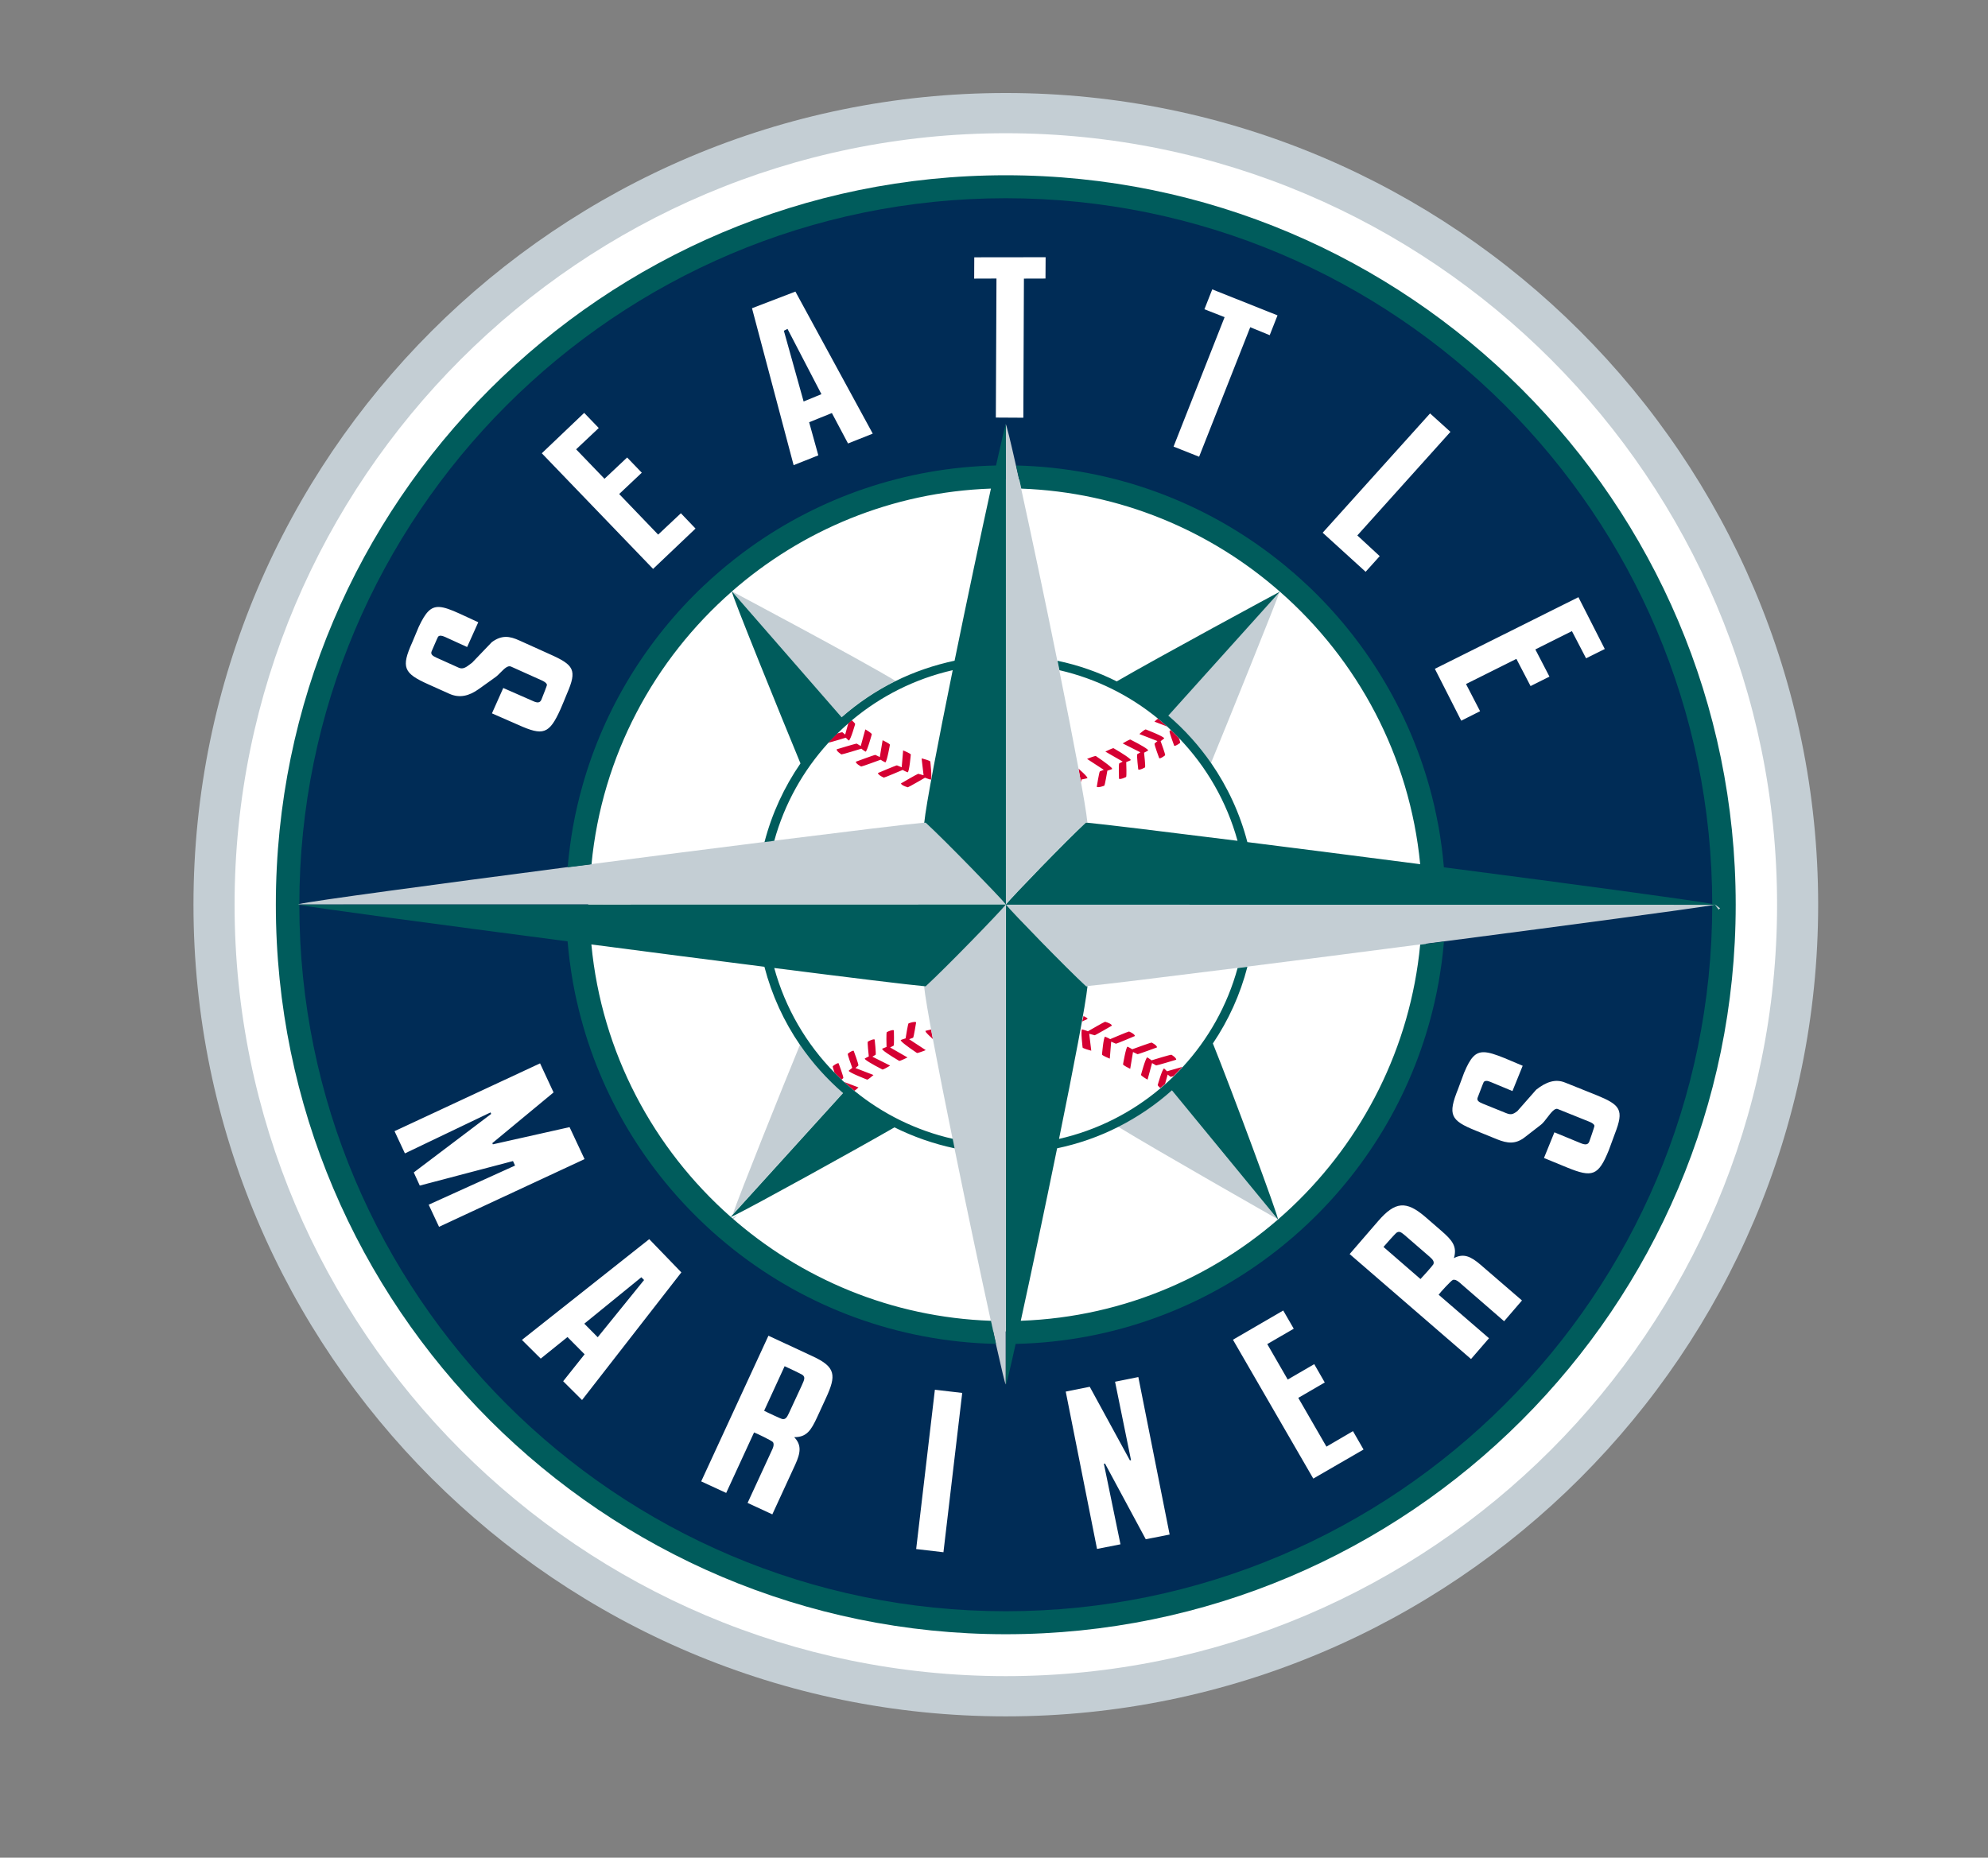 <?xml version="1.0" encoding="utf-8"?>
<svg width="153px" height="143px" viewBox="0 0 153 143" version="1.1" xmlns:xlink="http://www.w3.org/1999/xlink" xmlns="http://www.w3.org/2000/svg">
  <rect x="0" y="0" width="153" height="143" fill="#808080" stroke="none"/>
  <desc>Created with Lunacy</desc>
  <defs>
    <path d="M0 0L153 0L153 143L0 143L0 0Z" id="path_1" />
    <clipPath id="mask_1">
      <use href="#path_1" />
    </clipPath>
  </defs>
  <g id="seattle-mariners-logo@logotyp.us">
    <path d="M0 0L153 0L153 143L0 143L0 0Z" id="Background" fill="none" stroke="none" />
    <g clip-path="url(#mask_1)">
      <path d="M0 62.479C0 96.931 28.046 124.962 62.52 124.962C96.994 124.962 125.039 96.931 125.039 62.479C125.039 28.028 96.994 0 62.52 0C28.046 0 0 28.027 0 62.479" transform="translate(14.89 7.16)" id="Shape" fill="#C4CED4" fill-rule="evenodd" stroke="none" />
      <path d="M0 59.383C0 26.637 26.624 0 59.354 0C92.085 0 118.713 26.637 118.713 59.383C118.713 92.129 92.085 118.769 59.354 118.769C26.624 118.769 0 92.13 0 59.383" transform="translate(18.054 10.256)" id="Shape" fill="#FFFFFF" fill-rule="evenodd" stroke="none" />
      <path d="M56.177 6.35984e-06C25.203 6.35984e-06 0 25.182 0 56.15C0 87.115 25.203 112.308 56.177 112.308C87.151 112.308 112.353 87.115 112.353 56.15C112.353 25.182 87.152 0 56.177 0" transform="translate(21.23 13.491)" id="Shape" fill="#005C5C" fill-rule="evenodd" stroke="none" />
      <path d="M54.369 108.77C24.392 108.77 0 84.375 0 54.385C0 24.399 24.393 0 54.369 0C84.347 0 108.738 24.398 108.738 54.385C108.738 84.375 84.346 108.77 54.369 108.77" transform="translate(23.038 15.259)" id="Shape" fill="#002C56" fill-rule="evenodd" stroke="none" />
      <path d="M50.109 3.17992e-06L44.619 0.007L44.611 1.647L46.327 1.641L46.279 12.343L48.395 12.355L48.44 1.647L50.1 1.642L50.11 0L50.109 3.17992e-06ZM62.331 4.006L62.934 2.475L67.957 4.476L67.356 6.002L65.857 5.388L61.923 15.358L59.956 14.578L63.885 4.613L62.331 4.006ZM30.853 2.645L27.512 3.927L30.716 16.008L32.616 15.251L31.91 12.703L33.66 11.995L34.903 14.338L36.805 13.579L30.853 2.645ZM32.856 10.542L30.245 5.518L29.965 5.66L31.485 11.106L32.856 10.542ZM14.597 11.982L14.597 11.983L14.596 11.983L14.597 11.982ZM14.597 11.983L15.718 13.147L13.977 14.787L16.16 17.056L17.902 15.416L19.03 16.588L17.29 18.229L20.29 21.353L22.039 19.709L23.166 20.888L19.9 23.992L11.335 15.092L14.597 11.983ZM71.433 21.207L79.696 12.025L79.697 12.025L79.698 12.025L81.266 13.443L74.1 21.417L75.822 23.01L74.739 24.215L71.433 21.207ZM47.217 17.088C29.493 17.088 14.907 31.894 14.907 49.887L14.907 49.891C14.907 67.884 29.493 82.69 47.217 82.69C64.942 82.69 79.528 67.884 79.528 49.891L79.528 49.887C79.528 31.894 64.942 17.088 47.217 17.088ZM80.067 31.685L91.115 26.17L93.144 30.159L91.704 30.875L90.615 28.782L87.8 30.191L88.886 32.285L87.432 33.012L86.341 30.919L82.464 32.855L83.547 34.947L82.096 35.677L80.067 31.685ZM3.447 26.925C2.784 26.893 2.393 27.328 1.864 28.452C1.841 28.512 1.398 29.572 1.365 29.644C0.495 31.577 0.692 32.026 2.609 32.881L4.215 33.603C5.01 33.961 5.741 33.774 6.485 33.242L7.763 32.328C7.898 32.232 8.033 32.095 8.167 31.959C8.446 31.678 8.717 31.404 8.962 31.51L11.349 32.583C11.575 32.689 11.703 32.791 11.732 32.907C11.745 32.956 11.437 33.725 11.332 33.988C11.313 34.033 11.302 34.063 11.298 34.072C11.192 34.31 10.988 34.319 10.671 34.171L8.369 33.16L7.498 35.113L9.527 36.001C11.43 36.854 11.901 36.733 12.776 34.788C12.812 34.721 13.245 33.665 13.273 33.594C14.071 31.758 13.809 31.389 11.945 30.557L9.603 29.5C8.87 29.168 8.262 29.061 7.488 29.631L5.976 31.209C5.933 31.241 5.891 31.273 5.85 31.304C5.526 31.552 5.278 31.74 4.957 31.605L3.206 30.816C2.903 30.68 2.76 30.544 2.86 30.326C2.883 30.277 3.323 29.243 3.354 29.21C3.468 29.1 3.62 29.112 3.885 29.228L5.588 30.006L6.445 28.099L5.023 27.442C4.341 27.132 3.845 26.944 3.447 26.925L3.447 26.925ZM82.316 62.779C82.796 61.634 83.168 61.189 83.832 61.198L83.834 61.197C84.231 61.202 84.735 61.371 85.43 61.651L86.826 62.24L86.038 64.188L84.358 63.488C84.104 63.38 83.936 63.374 83.829 63.488C83.801 63.518 83.39 64.62 83.366 64.673C83.274 64.897 83.419 65.021 83.734 65.149L85.507 65.867C85.877 66.018 86.035 66.025 86.418 65.728L87.865 64.083C88.618 63.487 89.339 63.229 90.083 63.531L92.47 64.487C94.362 65.257 94.641 65.62 93.918 67.479C93.895 67.55 93.477 68.673 93.452 68.744C92.651 70.717 92.188 70.862 90.255 70.076L88.464 69.339L89.267 67.363L91.321 68.21C91.648 68.339 91.849 68.325 91.948 68.086C91.971 68.021 92.362 66.912 92.347 66.858C92.318 66.733 92.179 66.639 91.95 66.545L89.521 65.569C89.292 65.474 89.005 65.85 88.722 66.221C88.555 66.439 88.39 66.656 88.24 66.772L87.002 67.731C86.286 68.296 85.658 68.225 84.849 67.899L83.215 67.233C81.267 66.45 81.053 66.023 81.847 64.043L82.316 62.779ZM11.201 62.055L0 67.275L0.8 68.986L7.388 65.832L7.439 65.947L1.481 70.452L1.944 71.463L9.117 69.576L9.276 69.922L2.629 72.935L3.426 74.638L14.626 69.426L13.472 66.964L7.569 68.288L7.526 68.196L12.24 64.293L11.201 62.055L11.202 62.055L11.201 62.055ZM75.701 74.197C76.355 73.442 76.893 73.044 77.452 72.993L77.452 72.994C78.012 72.943 78.591 73.239 79.33 73.873L80.546 74.928C81.39 75.658 81.801 76.134 81.533 77.047C82.273 76.662 82.823 76.902 83.595 77.567L86.771 80.307L85.397 81.905L81.94 78.904C81.751 78.745 81.593 78.681 81.454 78.724C81.326 78.766 80.486 79.678 80.357 79.865L84.234 83.214L82.85 84.814L73.508 76.735L75.701 74.197ZM77.271 75.027C77.433 75.009 77.592 75.146 77.864 75.383L79.657 76.936C79.937 77.174 80.03 77.336 79.951 77.523C79.901 77.622 79.092 78.529 78.961 78.657L76.112 76.187C76.213 76.057 77.023 75.16 77.102 75.101C77.161 75.058 77.216 75.034 77.27 75.027L77.271 75.027ZM9.805 83.343L19.602 75.588L19.603 75.587L22.075 78.145L14.432 87.97L12.979 86.524L14.629 84.45L13.312 83.122L11.252 84.781L9.805 83.343ZM18.995 78.521L19.206 78.733L15.639 83.137L14.606 82.094L18.995 78.521ZM64.527 83.329L68.397 81.079L68.397 81.079L69.206 82.482L67.168 83.664L68.743 86.395L70.783 85.209L71.594 86.62L69.555 87.805L71.723 91.559L73.764 90.366L74.578 91.781L70.71 94.018L64.527 83.329ZM28.778 83.019L23.602 94.234L25.526 95.122L27.671 90.466C27.882 90.539 29.055 91.109 29.125 91.212C29.206 91.342 29.191 91.5 29.089 91.739L27.173 95.891L29.077 96.772L30.834 92.956C31.259 92.029 31.338 91.428 30.759 90.829C31.715 90.837 32.056 90.308 32.525 89.295L33.197 87.834C34.013 86.071 33.972 85.426 32.163 84.596L28.778 83.019L28.778 83.019ZM31.403 86.04C31.323 85.976 30.18 85.432 30.023 85.367L28.446 88.796C28.598 88.884 29.755 89.426 29.857 89.437C30.073 89.47 30.196 89.331 30.348 88.994L31.345 86.843L31.35 86.832C31.544 86.401 31.627 86.215 31.403 86.04ZM57.245 86.202L55.454 86.563L56.683 92.603L56.596 92.615L53.506 86.951L51.658 87.322L54.066 99.433L55.871 99.077L54.594 92.88L54.68 92.86L57.817 98.687L59.655 98.326L57.245 86.201L57.245 86.201L57.245 86.202ZM40.147 99.442L41.587 87.178L41.587 87.177L41.587 87.178L43.691 87.424L42.246 99.688L40.147 99.442Z" transform="translate(30.363 19.8)" id="Shape" fill="#FFFFFF" fill-rule="evenodd" stroke="none" />
      <path d="M25.222 0.137C25.222 0.137 25.3 0.063 25.387 0C25.625 0.196 25.859 0.398 26.089 0.606L25.113 0.231L25.222 0.137ZM1.814 0.117L1.556 0.341L1.313 1.229L1.098 1.049C1.068 1.041 0.898 1.085 0.686 1.147C0.448 1.373 0.224 1.613 0 1.86C0.318 1.787 1.201 1.517 1.36 1.468C1.455 1.574 1.592 1.687 1.592 1.687C1.736 1.648 2.082 0.411 2.082 0.411C2.061 0.346 1.894 0.194 1.814 0.117L1.814 0.117ZM24.44 0.831C24.347 0.846 24.063 1.091 24.063 1.091L23.955 1.187L25.344 1.727L25.122 1.919C25.095 2.016 25.483 3.052 25.483 3.052C25.622 3.088 25.938 2.82 25.938 2.82C25.954 2.739 25.663 1.931 25.591 1.736C25.709 1.655 25.867 1.518 25.867 1.518C25.844 1.369 24.442 0.831 24.442 0.831L24.441 0.83L24.44 0.831ZM2.862 0.832L2.831 0.939L2.51 2.11L2.203 1.924C2.126 1.915 0.657 2.363 0.657 2.363C0.636 2.522 1.026 2.755 1.026 2.755C1.097 2.762 2.401 2.364 2.558 2.313C2.676 2.422 2.886 2.545 2.886 2.545C3.015 2.489 3.363 1.199 3.363 1.199C3.324 1.099 2.964 0.888 2.964 0.888L2.866 0.832L2.862 0.831L2.862 0.832ZM26.37 0.876L26.275 0.966C26.249 1.054 26.636 2.09 26.636 2.09C26.776 2.126 27.093 1.862 27.093 1.862C27.1 1.828 27.058 1.678 27 1.501C26.796 1.287 26.586 1.077 26.37 0.875L26.37 0.876L26.37 0.876ZM23.259 1.61C23.173 1.61 22.81 1.825 22.81 1.825L22.671 1.908L24.033 2.594L23.788 2.74C23.74 2.827 23.867 3.914 23.867 3.914C24 3.985 24.39 3.754 24.39 3.754C24.431 3.68 24.337 2.798 24.316 2.623C24.454 2.56 24.633 2.451 24.633 2.451C24.633 2.431 24.613 2.408 24.578 2.379L24.585 2.372L24.564 2.362C24.294 2.125 23.259 1.61 23.259 1.61L23.259 1.61ZM4.194 1.664L4.173 1.786L3.977 2.958L3.637 2.792C3.563 2.785 2.131 3.318 2.131 3.318C2.124 3.477 2.545 3.687 2.545 3.687C2.618 3.689 3.934 3.202 4.041 3.164C4.173 3.259 4.404 3.368 4.404 3.368C4.533 3.305 4.757 2.003 4.757 2.003C4.705 1.91 4.301 1.716 4.301 1.716L4.194 1.664ZM21.966 2.276C21.879 2.271 21.488 2.466 21.488 2.466L21.337 2.537L22.671 3.306L22.4 3.45C22.35 3.528 22.385 4.629 22.385 4.629C22.516 4.706 22.936 4.49 22.936 4.49C22.979 4.419 22.95 3.536 22.942 3.347C23.093 3.296 23.296 3.196 23.296 3.196C23.296 3.18 23.276 3.155 23.245 3.121L23.254 3.117L23.225 3.102C22.956 2.842 21.965 2.276 21.965 2.276L21.966 2.276ZM5.769 2.45L5.763 2.568L5.662 3.745L5.294 3.597C5.22 3.597 3.833 4.188 3.833 4.188C3.833 4.213 3.845 4.242 3.869 4.267C3.976 4.409 4.287 4.541 4.287 4.541C4.352 4.541 5.641 3.991 5.739 3.949C5.878 4.041 6.124 4.135 6.124 4.135C6.254 4.068 6.363 2.755 6.363 2.755C6.304 2.67 5.887 2.496 5.887 2.496L5.77 2.45L5.769 2.45ZM20.602 2.879C20.515 2.869 20.086 3.036 20.086 3.036L19.929 3.102L21.215 3.94L20.912 4.064C20.853 4.13 20.675 5.249 20.675 5.249C20.796 5.342 21.253 5.163 21.253 5.163C21.309 5.1 21.462 4.159 21.491 4.006C21.644 3.962 21.866 3.878 21.866 3.878C21.867 3.861 21.848 3.832 21.818 3.798L21.832 3.79L21.797 3.773C21.542 3.5 20.604 2.88 20.604 2.88L20.602 2.879L20.602 2.879ZM7.2 3.058L7.209 3.194L7.346 4.358L6.933 4.246C6.861 4.258 5.605 4.988 5.605 4.988C5.61 5.019 5.631 5.039 5.653 5.062C5.779 5.191 6.133 5.286 6.133 5.286C6.197 5.278 7.372 4.598 7.453 4.549C7.612 4.619 7.902 4.7 7.902 4.7C8.012 4.605 7.863 3.296 7.863 3.297C7.8 3.219 7.324 3.094 7.324 3.094L7.199 3.059L7.2 3.058ZM19.269 3.848L19.459 4.905L19.495 4.684C19.66 4.664 19.956 4.583 19.956 4.583C19.963 4.569 19.948 4.54 19.922 4.504L19.934 4.497L19.913 4.483C19.803 4.331 19.516 4.07 19.269 3.847L19.269 3.848L19.269 3.848ZM13.745 5.403L14.162 5.82L13.745 5.403ZM19.654 22.894C19.631 23.038 19.59 23.174 19.55 23.311L19.967 23.118C19.96 23.066 19.905 23.022 19.828 22.984L19.654 22.894ZM21.316 23.334C21.25 23.34 20.048 24.036 19.992 24.069C19.838 23.998 19.542 23.921 19.542 23.921C19.427 24.013 19.586 25.329 19.586 25.323C19.651 25.4 20.122 25.526 20.122 25.526L20.251 25.562L20.094 24.259L20.514 24.373C20.584 24.366 21.843 23.631 21.843 23.631L21.799 23.557L21.794 23.557C21.669 23.429 21.316 23.334 21.316 23.334L21.316 23.334ZM6.631 23.349C6.449 23.359 6.188 23.459 6.188 23.459C6.139 23.52 5.987 24.455 5.963 24.612C5.806 24.656 5.581 24.744 5.581 24.744C5.58 24.759 5.647 24.85 5.647 24.85C5.906 25.122 6.84 25.741 6.84 25.741C6.92 25.747 7.354 25.581 7.354 25.581L7.512 25.518L6.233 24.678L6.542 24.564C6.595 24.495 6.774 23.375 6.774 23.375C6.743 23.351 6.691 23.345 6.63 23.349L6.631 23.349ZM7.925 23.935C7.764 23.963 7.49 24.036 7.49 24.036C7.484 24.056 7.497 24.084 7.526 24.119L7.514 24.12L7.534 24.143C7.627 24.265 7.846 24.47 8.061 24.665C8.018 24.412 7.968 24.172 7.925 23.935L7.925 23.935ZM4.917 23.984C4.744 24.013 4.513 24.134 4.513 24.134C4.468 24.202 4.49 25.09 4.496 25.272C4.346 25.327 4.15 25.417 4.15 25.417C4.15 25.439 4.223 25.518 4.223 25.518C4.492 25.777 5.475 26.349 5.475 26.349C5.562 26.349 5.958 26.154 5.958 26.154L6.109 26.083L4.771 25.313L5.045 25.171C5.09 25.09 5.06 23.993 5.06 23.993C5.026 23.974 4.975 23.974 4.917 23.983L4.917 23.984ZM23.16 24.084C23.089 24.084 21.786 24.641 21.707 24.672C21.565 24.584 21.311 24.482 21.311 24.482C21.186 24.548 21.078 25.863 21.078 25.863C21.135 25.951 21.562 26.125 21.562 26.125L21.677 26.174L21.784 24.868L22.147 25.024C22.221 25.024 23.61 24.432 23.61 24.432C23.61 24.405 23.595 24.376 23.573 24.351L23.579 24.351L23.572 24.347C23.464 24.21 23.159 24.084 23.159 24.084L23.159 24.085L23.16 24.084ZM3.442 24.699C3.274 24.737 3.053 24.868 3.053 24.868C3.015 24.939 3.11 25.82 3.131 26.001C2.992 26.065 2.813 26.17 2.813 26.17L2.865 26.24L2.863 26.242L2.873 26.248C3.132 26.48 4.186 27.014 4.186 27.014C4.274 27.008 4.635 26.792 4.635 26.792L4.773 26.709L3.406 26.023L3.657 25.874L3.657 25.873C3.702 25.79 3.582 24.701 3.582 24.701C3.548 24.684 3.498 24.686 3.442 24.699L3.442 24.699ZM24.901 24.937C24.83 24.93 23.486 25.422 23.401 25.454C23.269 25.359 23.039 25.25 23.039 25.25C22.914 25.313 22.696 26.616 22.696 26.616C22.742 26.71 23.139 26.9 23.139 26.9L23.249 26.957L23.464 25.663L23.81 25.83C23.882 25.838 25.31 25.308 25.31 25.308C25.325 25.148 24.901 24.938 24.901 24.938L24.901 24.937ZM1.966 25.567C1.822 25.533 1.512 25.801 1.512 25.801C1.491 25.88 1.788 26.689 1.858 26.884C1.742 26.962 1.583 27.108 1.583 27.108C1.605 27.251 3.008 27.791 3.008 27.791C3.102 27.773 3.385 27.522 3.385 27.522L3.492 27.433L2.102 26.896L2.329 26.703C2.357 26.608 1.966 25.567 1.966 25.567L1.966 25.567ZM26.421 25.874C26.349 25.857 25.055 26.25 24.891 26.305C24.771 26.199 24.558 26.075 24.558 26.075C24.425 26.132 24.078 27.424 24.078 27.424C24.121 27.522 24.483 27.731 24.483 27.731L24.585 27.789L24.931 26.515L25.244 26.696C25.316 26.703 26.791 26.256 26.791 26.256C26.805 26.099 26.421 25.874 26.421 25.874L26.421 25.874ZM0.81 26.528C0.666 26.494 0.355 26.758 0.355 26.758C0.347 26.802 0.412 27.021 0.492 27.254C0.672 27.434 0.853 27.608 1.035 27.785L1.169 27.67C1.196 27.572 0.807 26.533 0.807 26.533L0.81 26.527L0.81 26.528ZM27.274 26.805C26.883 26.913 26.22 27.108 26.081 27.146C25.987 27.045 25.856 26.929 25.856 26.929C25.705 26.973 25.364 28.209 25.364 28.209C25.379 28.259 25.48 28.36 25.563 28.44C25.688 28.338 25.806 28.231 25.929 28.123L26.132 27.398L26.346 27.571C26.363 27.577 26.45 27.557 26.574 27.526C26.811 27.291 27.044 27.052 27.273 26.805L27.274 26.805ZM1.223 27.966C1.483 28.199 1.751 28.426 2.024 28.65C2.126 28.577 2.228 28.488 2.228 28.488L2.336 28.388L1.222 27.966L1.223 27.966Z" transform="translate(63.734 55.318)" id="Shape" fill="#D50032" fill-rule="evenodd" stroke="none" />
      <path d="M54.448 0.001L54.449 36.956C53.964 36.353 49.849 32.111 48.274 30.657L48.164 30.67C47.029 30.767 42.495 31.322 36.624 32.054L35.872 32.154C31.792 32.667 27.134 33.261 22.558 33.861C21.943 33.932 21.331 34.015 20.722 34.092C10.432 35.436 1.006 36.705 0.079 36.932C0.029 36.943 -0.001 36.956 3.8159e-05 36.966L54.448 36.957C53.962 37.565 49.848 41.809 48.274 43.256L48.164 43.241C48.301 44.636 49.24 49.516 50.355 54.99C50.403 55.236 50.45 55.473 50.501 55.721C51.455 60.404 52.517 65.423 53.299 68.996L53.688 70.775C54.122 72.713 54.411 73.919 54.447 73.913L54.453 36.971L54.438 36.971L54.451 36.955L54.461 36.944C55.01 36.277 59.046 32.094 60.6 30.657L60.738 30.664C60.6 29.268 59.672 24.388 58.568 18.923C58.517 18.683 58.468 18.444 58.418 18.195C57.474 13.523 56.419 8.524 55.633 4.945C55.493 4.303 55.357 3.706 55.235 3.166C54.794 1.206 54.496 -0.015 54.446 0L54.448 0.001ZM33.363 12.856L33.363 12.856L33.362 12.856L33.363 12.856ZM41.808 22.546L33.363 12.856C33.463 12.909 43.246 18.1 45.965 19.756C44.455 20.505 43.058 21.446 41.808 22.546ZM75.541 12.88L75.54 12.881L75.541 12.879L75.541 12.88ZM75.54 12.881C75.19 13.867 71.611 22.77 70.247 26.08C69.307 24.722 68.2 23.492 66.949 22.416L75.54 12.881ZM109.314 37.366L109.035 36.98L109.042 36.978L109.034 36.978L109.014 36.949L109.43 37.264L109.314 37.366ZM109.034 36.978L109.035 36.98L108.8 37.028C107.067 37.318 97.991 38.532 88.158 39.813L86.33 40.044C81.752 40.643 77.107 41.238 73.033 41.752L72.28 41.849C66.388 42.59 61.851 43.146 60.731 43.248L60.628 43.256C59.062 41.81 54.991 37.614 54.463 36.971L109.034 36.978ZM33.445 60.813C33.914 59.403 37.274 51.026 38.612 47.775C39.552 49.148 40.666 50.388 41.918 51.469L33.445 60.813ZM67.225 51.259C65.981 52.373 64.595 53.314 63.097 54.073C65.829 55.763 75.384 61.195 75.384 61.195L67.225 51.26L67.225 51.259ZM33.41 61.109L33.807 60.862L33.807 60.863L33.391 61.279L33.41 61.109Z" transform="translate(22.953 32.657)" id="Shape" fill="#C4CED4" fill-rule="evenodd" stroke="none" />
      <path d="M87.996 32.543C88.062 33.056 88.119 33.577 88.163 34.092L88.162 34.092L88.162 34.097C98.017 35.378 107.101 36.599 108.813 36.917L109.027 36.953L109.091 36.977L109.111 36.983L109.054 36.983L54.467 36.977C54.995 37.618 59.067 41.814 60.634 43.261L60.735 43.253C60.6 44.633 59.66 49.522 58.544 55.005C61.469 54.34 64.136 52.981 66.352 51.108C66.478 51.006 66.595 50.898 66.719 50.79C66.935 50.601 67.151 50.399 67.362 50.195C67.599 49.958 67.834 49.718 68.062 49.472C70.029 47.337 71.497 44.735 72.286 41.855L73.041 41.758C72.491 43.891 71.585 45.88 70.384 47.657C71.766 51.07 75.506 61.158 75.391 61.202L67.231 51.267C65.988 52.379 64.6 53.321 63.103 54.08C61.635 54.826 60.056 55.38 58.396 55.729C57.44 60.412 56.384 65.432 55.6 69.005C71.707 68.433 84.823 55.916 86.339 40.049L88.168 39.818C88.124 40.341 88.067 40.861 88 41.386L87.994 41.423C87.924 41.934 87.844 42.443 87.757 42.949L87.748 42.997C87.656 43.505 87.553 44.005 87.439 44.505L87.433 44.532C85.913 51.158 82.448 57.044 77.668 61.556L77.66 61.564C77.298 61.904 76.924 62.243 76.547 62.569L76.523 62.589C76.142 62.911 75.765 63.23 75.374 63.537L75.349 63.555C69.777 67.941 62.799 70.618 55.206 70.785C54.777 72.723 54.489 73.931 54.453 73.925L54.46 36.977L54.445 36.977L54.457 36.961L54.467 36.949C55.017 36.282 59.053 32.099 60.606 30.661L60.744 30.668C61.923 30.778 66.444 31.326 72.282 32.058C71.455 29.056 69.892 26.352 67.788 24.165C67.585 23.953 67.377 23.742 67.159 23.54C67.066 23.45 66.972 23.357 66.876 23.269C66.647 23.061 66.411 22.86 66.174 22.664C63.999 20.878 61.409 19.576 58.575 18.926C58.524 18.686 58.475 18.446 58.425 18.199C60.028 18.535 61.56 19.07 62.986 19.787C66.01 18.02 75.534 12.872 75.542 12.88C70.182 8.173 63.246 5.227 55.639 4.947C55.5 4.304 55.363 3.708 55.242 3.167C62.82 3.347 69.785 6.018 75.348 10.399L75.375 10.42C75.766 10.724 76.143 11.04 76.519 11.368L76.552 11.389C76.928 11.714 77.293 12.047 77.654 12.388L77.667 12.394C82.073 16.554 85.363 21.882 87.04 27.871L87.049 27.901C87.185 28.386 87.31 28.878 87.424 29.369L87.438 29.433C87.547 29.924 87.648 30.417 87.741 30.91L87.756 30.982C87.842 31.48 87.922 31.98 87.988 32.49L87.996 32.543ZM73.039 32.159C72.468 29.955 71.515 27.908 70.257 26.085C69.316 24.726 68.209 23.496 66.957 22.421L75.442 12.989L75.543 12.88C81.515 18.109 85.53 25.52 86.339 33.859C81.762 33.265 77.112 32.671 73.039 32.158M20.722 39.802C20.766 40.33 20.823 40.852 20.89 41.373L20.897 41.404C20.963 41.922 21.042 42.428 21.13 42.943L21.137 42.978C21.23 43.491 21.332 43.993 21.448 44.498L21.454 44.511C22.967 51.149 26.438 57.043 31.227 61.557C31.593 61.905 31.964 62.243 32.345 62.57L32.367 62.585C32.745 62.91 33.127 63.23 33.519 63.538L33.539 63.554C39.115 67.942 46.102 70.619 53.697 70.785C53.579 70.251 53.449 69.651 53.306 69.007C45.645 68.739 38.66 65.76 33.279 61.009C33.286 61.016 33.324 61.002 33.403 60.965L33.604 60.87C35.268 60.047 42.95 55.806 45.878 54.117C47.329 54.838 48.88 55.384 50.508 55.73C50.456 55.483 50.411 55.244 50.363 54.999C47.548 54.361 44.976 53.082 42.811 51.318C42.537 51.094 42.27 50.867 42.01 50.635L41.82 50.455C41.639 50.277 41.459 50.104 41.28 49.922C39.094 47.703 37.473 44.932 36.626 41.849C42.499 42.595 47.034 43.152 48.17 43.249L48.279 43.261C49.854 41.815 53.971 37.567 54.456 36.961L0 36.971L0.079 36.99C1.002 37.186 10.426 38.451 20.724 39.798L20.724 39.803L20.724 39.801L20.722 39.802ZM35.869 41.755C36.437 43.938 37.372 45.972 38.615 47.781C39.556 49.155 40.669 50.393 41.922 51.477L33.447 60.822L33.278 61.009C27.334 55.766 23.343 48.366 22.552 40.036C27.131 40.636 31.788 41.237 35.869 41.755M54.453 9.53976e-06C54.417 -0.003 54.128 1.214 53.695 3.167L53.687 3.167C46.643 3.325 40.122 5.641 34.769 9.476L34.754 9.488C34.349 9.777 33.952 10.072 33.561 10.385L33.526 10.412C33.141 10.718 32.76 11.028 32.388 11.348L32.354 11.381C31.979 11.7 31.607 12.034 31.247 12.379L31.238 12.381C26.827 16.546 23.528 21.87 21.851 27.872L21.845 27.9C21.707 28.382 21.583 28.877 21.469 29.369L21.454 29.433C21.339 29.918 21.239 30.416 21.15 30.909L21.135 30.982C21.049 31.48 20.97 31.985 20.903 32.491L20.897 32.544C20.827 33.057 20.769 33.577 20.726 34.098L20.725 34.099C21.333 34.021 21.946 33.94 22.561 33.866C23.365 25.514 27.387 18.1 33.367 12.865C33.315 13.046 37.222 22.656 38.645 26.1C37.392 27.921 36.445 29.963 35.875 32.159L36.628 32.059C37.409 29.218 38.853 26.643 40.785 24.524C41.009 24.278 41.235 24.039 41.472 23.812C41.754 23.531 42.044 23.265 42.342 23.005L42.6 22.781C44.808 20.927 47.454 19.585 50.361 18.924C49.248 24.392 48.307 29.275 48.17 30.675L48.279 30.662C49.855 32.118 53.971 36.36 54.455 36.962L54.454 0.001L54.454 0L54.453 9.53976e-06ZM50.506 18.194C48.913 18.534 47.39 19.057 45.97 19.758C44.459 20.508 43.063 21.448 41.812 22.548L33.368 12.859C38.739 8.156 45.683 5.215 53.303 4.945C52.52 8.52 51.461 13.516 50.506 18.194" transform="translate(22.961 32.665)" id="Shape" fill="#005C5C" fill-rule="evenodd" stroke="none" />
    </g>
  </g>
</svg>